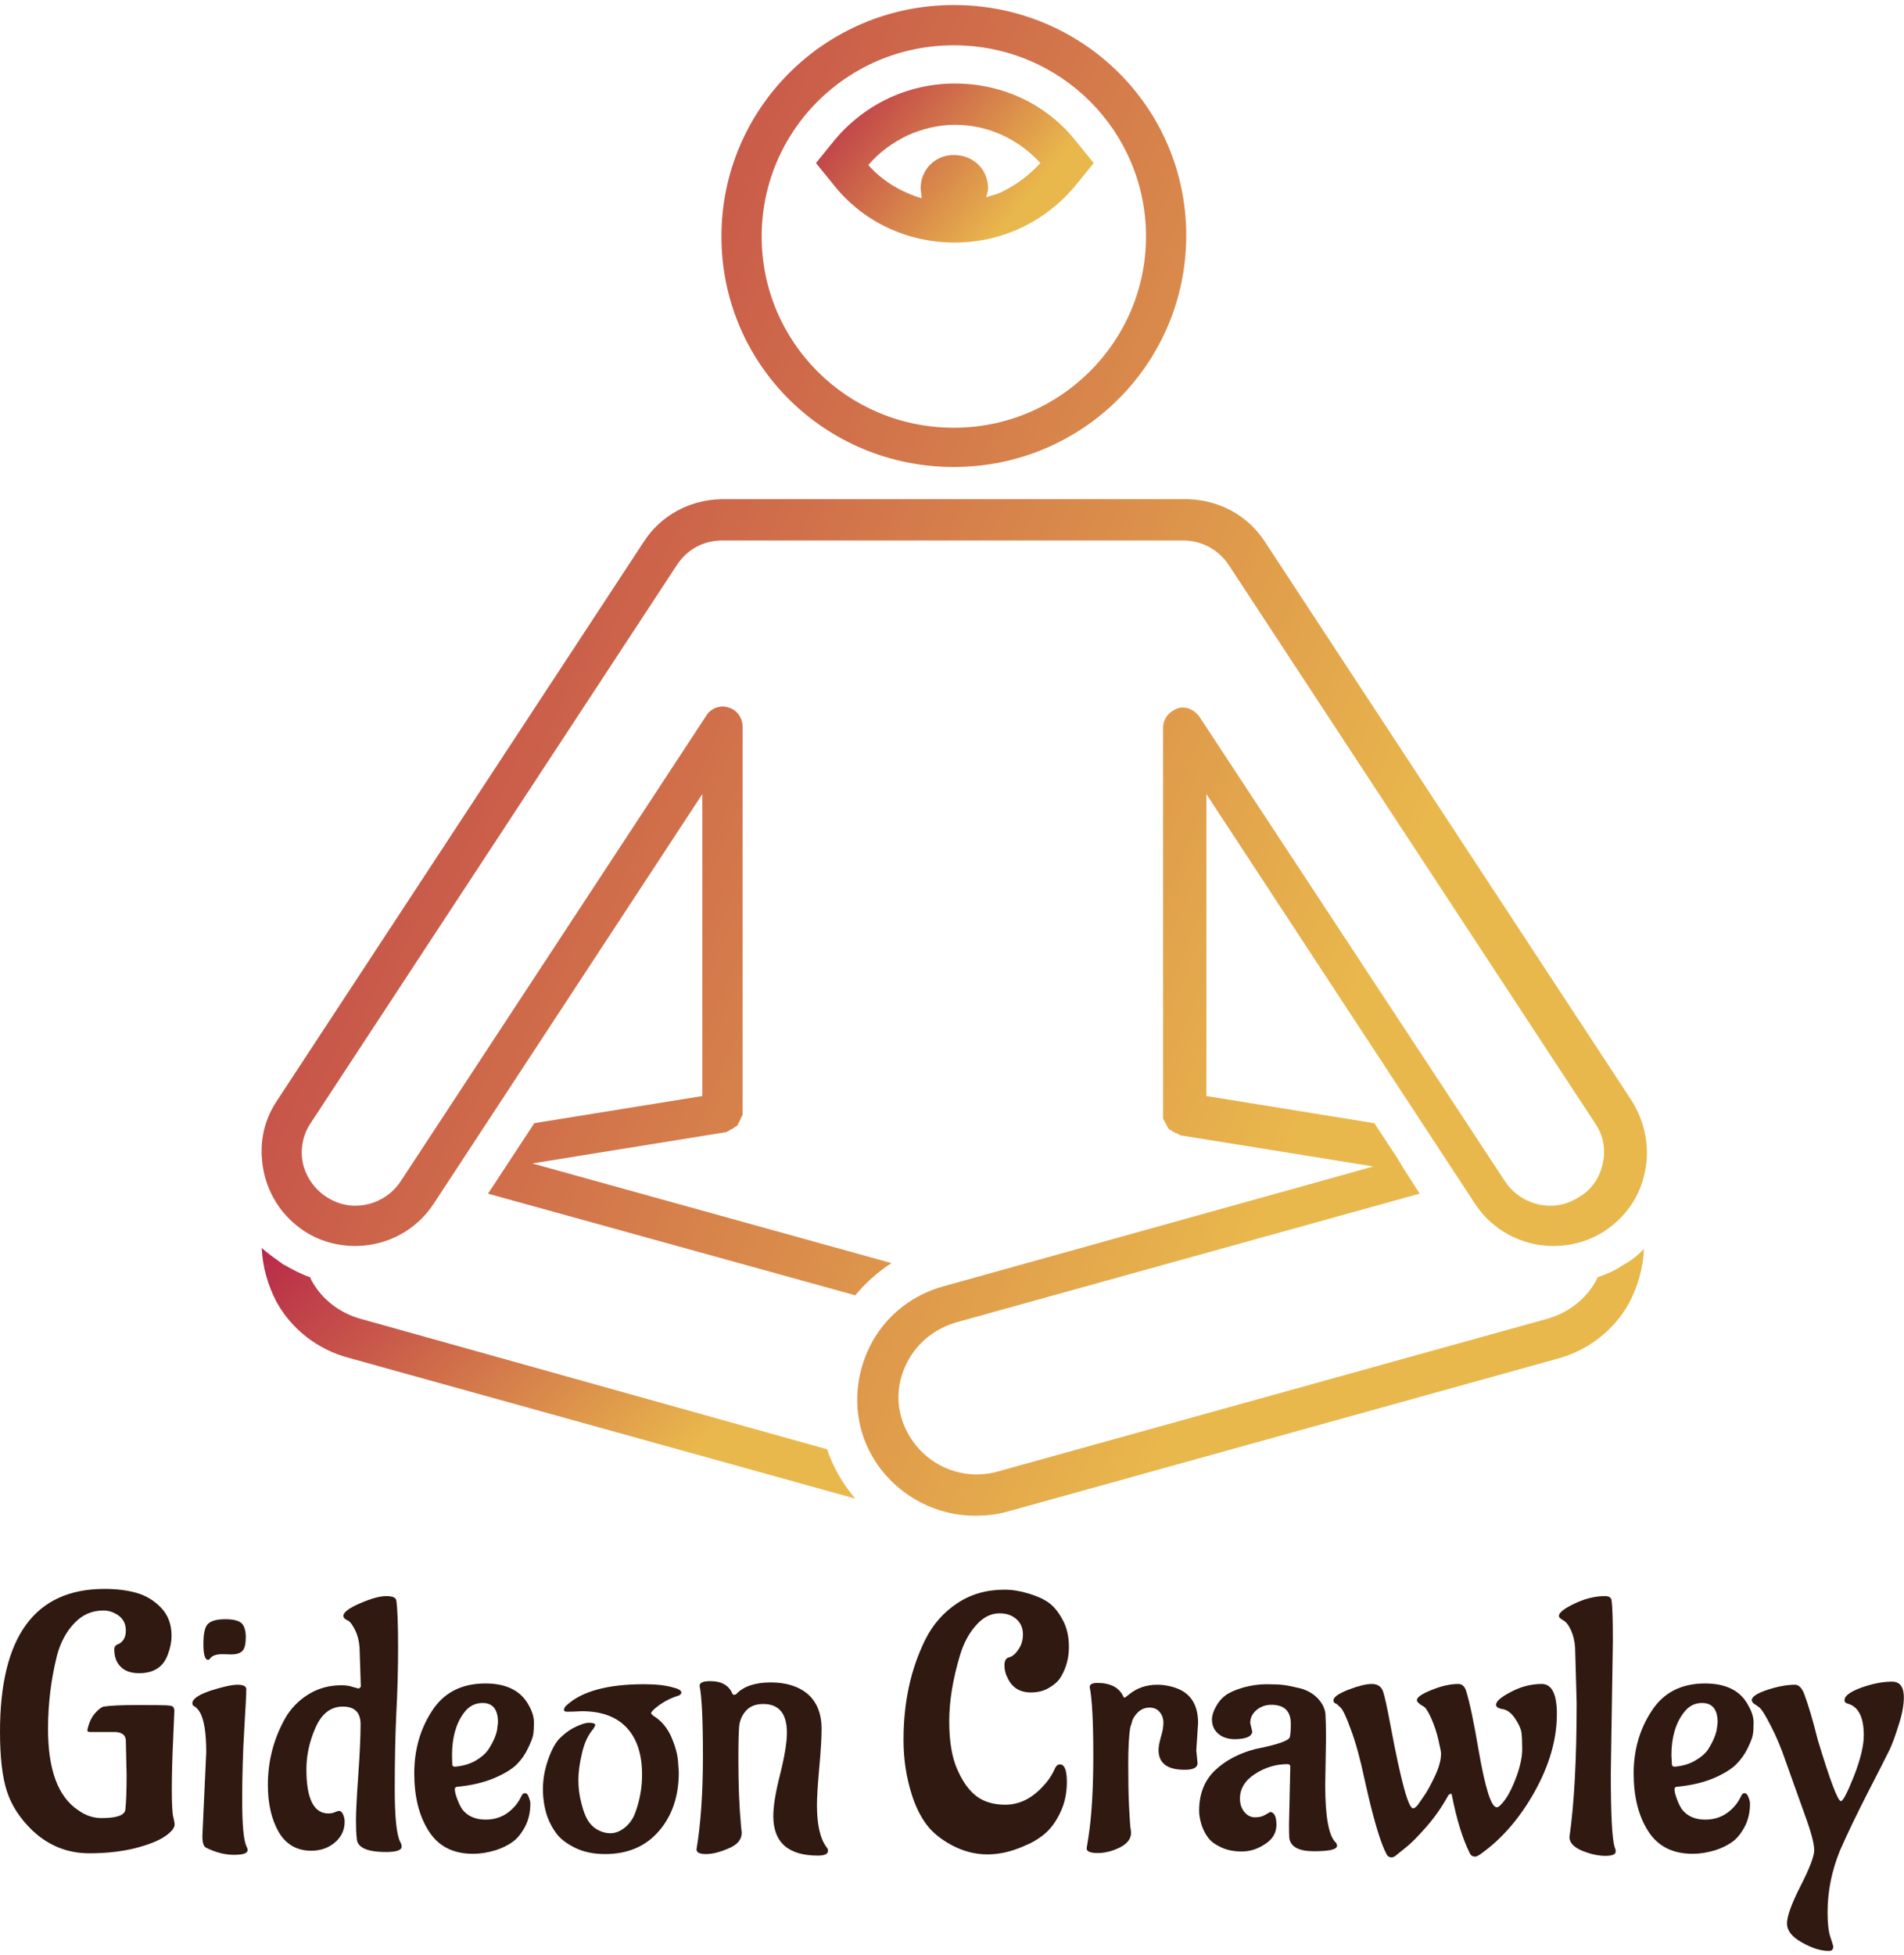 <svg data-v-423bf9ae="" xmlns="http://www.w3.org/2000/svg" viewBox="0 0 315.671 324" class="iconAbove"><!----><!----><!----><g data-v-423bf9ae="" id="d963a862-6821-4f6c-891c-88a7a9505c73" fill="#2F1911" transform="matrix(4.258,0,0,4.258,-1.618,252.134)"><path d="M5.31 9.88L5.28 8.55L5.28 8.55Q5.28 8.23 4.89 8.20L4.89 8.20L3.89 8.20L3.89 8.20Q3.78 8.20 3.78 8.13L3.78 8.13L3.78 8.13Q3.86 7.73 4.07 7.48L4.07 7.48L4.07 7.48Q4.28 7.24 4.42 7.21L4.42 7.21L4.42 7.21Q4.82 7.15 5.71 7.15L5.71 7.15L5.71 7.15Q6.61 7.15 6.83 7.16L6.83 7.16L6.83 7.16Q7.06 7.17 7.11 7.21L7.11 7.21L7.11 7.21Q7.17 7.28 7.17 7.37L7.17 7.37L7.17 7.37Q7.17 7.46 7.12 8.53L7.12 8.53L7.12 8.53Q7.07 9.60 7.07 10.45L7.07 10.45L7.07 10.45Q7.07 11.30 7.13 11.52L7.13 11.52L7.13 11.52Q7.18 11.73 7.18 11.79L7.18 11.79L7.18 11.79Q7.18 12.01 6.79 12.27L6.79 12.27L6.79 12.27Q6.40 12.53 5.61 12.73L5.61 12.73L5.61 12.73Q4.82 12.92 3.86 12.92L3.86 12.92L3.86 12.92Q2.59 12.92 1.65 12.04L1.65 12.04L1.65 12.04Q0.92 11.34 0.65 10.51L0.65 10.51L0.65 10.51Q0.38 9.69 0.38 8.19L0.38 8.19L0.38 8.19Q0.38 2.63 4.45 2.63L4.45 2.63L4.45 2.63Q5.14 2.63 5.68 2.78L5.68 2.78L5.68 2.78Q6.23 2.93 6.64 3.35L6.64 3.35L6.64 3.35Q7.06 3.78 7.06 4.45L7.06 4.45L7.06 4.45Q7.06 4.80 6.92 5.17L6.92 5.17L6.92 5.17Q6.66 5.91 5.80 5.91L5.80 5.91L5.80 5.91Q5.32 5.91 5.08 5.66L5.08 5.66L5.08 5.66Q4.83 5.42 4.83 4.98L4.83 4.98L4.83 4.98Q4.83 4.82 5.01 4.77L5.01 4.77L5.01 4.77Q5.28 4.62 5.28 4.25L5.28 4.25L5.28 4.25Q5.28 3.88 5.00 3.67L5.00 3.67L5.00 3.67Q4.72 3.47 4.41 3.47L4.41 3.47L4.41 3.47Q3.74 3.47 3.28 3.96L3.28 3.96L3.28 3.96Q2.81 4.44 2.60 5.22L2.60 5.22L2.60 5.22Q2.25 6.62 2.25 8.08L2.25 8.08L2.25 8.08Q2.25 10.46 3.42 11.24L3.42 11.24L3.42 11.24Q3.85 11.55 4.33 11.55L4.33 11.55L4.33 11.55Q5.21 11.55 5.26 11.23L5.26 11.23L5.26 11.23Q5.31 10.79 5.31 9.88L5.31 9.88ZM9.38 5.18L9.38 5.18L9.04 5.17L9.04 5.17Q8.67 5.17 8.55 5.35L8.55 5.35L8.55 5.35Q8.53 5.39 8.48 5.39L8.48 5.39L8.48 5.39Q8.30 5.39 8.30 4.77L8.30 4.77L8.30 4.77Q8.30 4.14 8.49 3.98L8.49 3.98L8.49 3.98Q8.68 3.81 9.15 3.81L9.15 3.81L9.15 3.81Q9.62 3.81 9.79 3.97L9.79 3.97L9.79 3.97Q9.95 4.13 9.95 4.51L9.95 4.51L9.95 4.51Q9.95 4.89 9.83 5.03L9.83 5.03L9.83 5.03Q9.70 5.18 9.38 5.18ZM8.26 12.25L8.26 12.25L8.41 8.99L8.41 8.99Q8.41 7.83 8.15 7.41L8.15 7.41L8.15 7.41Q8.06 7.27 7.95 7.20L7.95 7.20L7.95 7.20Q7.87 7.17 7.87 7.08L7.87 7.08L7.87 7.08Q7.87 6.83 8.58 6.59L8.58 6.59L8.58 6.59Q9.30 6.36 9.63 6.36L9.63 6.36L9.63 6.36Q9.95 6.36 9.97 6.52L9.97 6.52L9.97 6.52Q9.97 6.80 9.89 8.11L9.89 8.11L9.89 8.11Q9.81 9.42 9.81 10.86L9.81 10.86L9.81 10.86Q9.81 12.31 9.98 12.66L9.98 12.66L9.98 12.66Q10.02 12.73 10.02 12.80L10.02 12.80L10.02 12.80Q10.02 12.98 9.49 12.98L9.49 12.98L9.49 12.98Q8.96 12.98 8.40 12.70L8.40 12.70L8.40 12.70Q8.26 12.63 8.26 12.25ZM13.68 6.38L13.68 6.38L13.68 6.38Q13.93 6.38 14.13 6.45L14.13 6.45L14.13 6.45Q14.34 6.51 14.35 6.51L14.35 6.51L14.43 6.44L14.38 4.91L14.38 4.91Q14.35 4.52 14.21 4.24L14.21 4.24L14.21 4.24Q14.07 3.96 13.96 3.88L13.96 3.88L13.83 3.81L13.83 3.81Q13.75 3.75 13.75 3.68L13.75 3.68L13.75 3.68Q13.75 3.47 14.40 3.19L14.40 3.19L14.40 3.19Q15.05 2.91 15.41 2.91L15.41 2.91L15.41 2.91Q15.78 2.91 15.81 3.07L15.81 3.07L15.81 3.07Q15.88 3.54 15.88 4.88L15.88 4.88L15.88 4.88Q15.88 6.22 15.81 7.50L15.81 7.50L15.81 7.50Q15.75 8.79 15.75 10.42L15.75 10.42L15.75 10.42Q15.75 12.05 15.96 12.47L15.96 12.47L15.96 12.47Q16.02 12.57 16.02 12.66L16.02 12.66L16.02 12.66Q16.02 12.87 15.41 12.87L15.41 12.87L15.41 12.87Q14.27 12.87 14.27 12.32L14.27 12.32L14.27 12.32Q14.24 12.10 14.24 11.63L14.24 11.63L14.24 11.63Q14.24 11.16 14.33 9.88L14.33 9.88L14.33 9.88Q14.42 8.60 14.42 7.90L14.42 7.90L14.42 7.90Q14.42 7.21 13.73 7.21L13.73 7.21L13.73 7.21Q13.03 7.21 12.67 8.02L12.67 8.02L12.67 8.02Q12.31 8.83 12.31 9.65L12.31 9.65L12.31 9.65Q12.31 11.37 13.17 11.37L13.17 11.37L13.17 11.37Q13.30 11.37 13.42 11.32L13.42 11.32L13.42 11.32Q13.54 11.27 13.57 11.27L13.57 11.27L13.57 11.27Q13.68 11.27 13.74 11.41L13.74 11.41L13.74 11.41Q13.80 11.55 13.80 11.69L13.80 11.69L13.80 11.69Q13.80 12.17 13.43 12.49L13.43 12.49L13.43 12.49Q13.05 12.82 12.50 12.82L12.50 12.82L12.50 12.82Q11.66 12.82 11.23 12.09L11.23 12.09L11.23 12.09Q10.81 11.35 10.81 10.26L10.81 10.26L10.81 10.26Q10.81 8.88 11.47 7.69L11.47 7.69L11.47 7.69Q11.80 7.10 12.38 6.74L12.38 6.74L12.38 6.74Q12.95 6.38 13.68 6.38ZM17.98 9.11L17.98 9.11L17.99 9.46L17.99 9.46Q17.99 9.55 18.10 9.55L18.10 9.55L18.10 9.55Q18.55 9.51 18.89 9.32L18.89 9.32L18.89 9.32Q19.22 9.13 19.39 8.89L19.39 8.89L19.39 8.89Q19.73 8.37 19.75 7.99L19.75 7.99L19.77 7.83L19.77 7.83Q19.77 7.07 19.17 7.07L19.17 7.07L19.17 7.07Q18.72 7.07 18.44 7.46L18.44 7.46L18.44 7.46Q17.98 8.08 17.98 9.11ZM21.03 10.98L21.03 10.98L21.03 10.98Q21.03 11.51 20.81 11.91L20.81 11.91L20.81 11.91Q20.59 12.31 20.32 12.49L20.32 12.49L20.32 12.49Q20.05 12.68 19.68 12.80L19.68 12.80L19.68 12.80Q19.22 12.94 18.80 12.94L18.80 12.94L18.80 12.94Q17.63 12.94 17.07 12.05L17.07 12.05L17.07 12.05Q16.51 11.17 16.51 9.81L16.51 9.81L16.51 9.81Q16.51 8.44 17.20 7.38L17.20 7.38L17.20 7.38Q17.89 6.31 19.28 6.31L19.28 6.31L19.28 6.31Q20.54 6.31 20.99 7.20L20.99 7.20L20.99 7.20Q21.17 7.53 21.17 7.83L21.17 7.83L21.17 7.83Q21.17 8.13 21.14 8.31L21.14 8.31L21.14 8.31Q21.11 8.48 20.94 8.83L20.94 8.83L20.94 8.83Q20.78 9.18 20.50 9.46L20.50 9.46L20.50 9.46Q20.22 9.74 19.61 10.00L19.61 10.00L19.61 10.00Q19.01 10.25 18.20 10.33L18.20 10.33L18.20 10.33Q18.09 10.33 18.09 10.43L18.09 10.43L18.09 10.43Q18.09 10.56 18.18 10.80L18.18 10.80L18.18 10.80Q18.27 11.05 18.38 11.21L18.38 11.21L18.38 11.21Q18.69 11.61 19.29 11.61L19.29 11.61L19.29 11.61Q19.89 11.61 20.31 11.21L20.31 11.21L20.31 11.21Q20.54 11.00 20.68 10.70L20.68 10.70L20.68 10.70Q20.73 10.58 20.82 10.58L20.82 10.58L20.82 10.58Q20.92 10.58 20.97 10.74L20.97 10.74L20.97 10.74Q21.03 10.89 21.03 10.98ZM23.03 7.39L23.03 7.39L23.03 7.39Q22.67 7.41 22.50 7.41L22.50 7.41L22.50 7.41Q22.34 7.42 22.34 7.34L22.34 7.34L22.34 7.34Q22.34 7.25 22.43 7.17L22.43 7.17L22.43 7.17Q23.32 6.34 25.45 6.34L25.45 6.34L25.45 6.34Q26.18 6.34 26.60 6.47L26.60 6.47L26.74 6.51L26.74 6.51Q26.91 6.58 26.91 6.66L26.91 6.66L26.91 6.66Q26.91 6.73 26.81 6.78L26.81 6.78L26.81 6.78Q26.43 6.89 26.08 7.13L26.08 7.13L26.08 7.13Q25.73 7.38 25.73 7.48L25.73 7.48L25.82 7.57L25.82 7.57Q26.26 7.83 26.51 8.37L26.51 8.37L26.51 8.37Q26.75 8.92 26.78 9.34L26.78 9.34L26.81 9.77L26.81 9.77Q26.81 11.16 26.04 12.05L26.04 12.05L26.04 12.05Q25.27 12.95 23.94 12.95L23.94 12.95L23.94 12.95Q23.27 12.95 22.78 12.71L22.78 12.71L22.78 12.71Q22.29 12.47 22.06 12.17L22.06 12.17L22.06 12.17Q21.83 11.87 21.69 11.49L21.69 11.49L21.69 11.49Q21.52 10.98 21.52 10.42L21.52 10.42L21.52 10.42Q21.52 9.87 21.71 9.31L21.71 9.31L21.71 9.31Q21.90 8.75 22.14 8.48L22.14 8.48L22.14 8.48Q22.39 8.22 22.69 8.05L22.69 8.05L22.69 8.05Q23.09 7.84 23.32 7.84L23.32 7.84L23.32 7.84Q23.56 7.84 23.56 7.94L23.56 7.94L23.48 8.08L23.48 8.08Q23.17 8.44 23.04 9.03L23.04 9.03L23.04 9.03Q22.90 9.62 22.90 10.07L22.90 10.07L22.90 10.07Q22.90 10.53 23.02 10.98L23.02 10.98L23.02 10.98Q23.13 11.42 23.27 11.64L23.27 11.64L23.27 11.64Q23.41 11.86 23.59 11.97L23.59 11.97L23.59 11.97Q23.86 12.14 24.15 12.14L24.15 12.14L24.15 12.14Q24.44 12.14 24.72 11.91L24.72 11.91L24.72 11.91Q25.00 11.68 25.13 11.30L25.13 11.30L25.13 11.30Q25.38 10.60 25.38 9.86L25.38 9.86L25.38 9.86Q25.38 8.68 24.79 8.04L24.79 8.04L24.79 8.04Q24.19 7.39 23.03 7.39ZM27.50 12.77L27.50 12.77L27.50 12.77Q27.75 11.26 27.75 9.14L27.75 9.14L27.75 9.14Q27.75 7.03 27.62 6.40L27.62 6.40L27.62 6.40Q27.62 6.22 28.04 6.22L28.04 6.22L28.04 6.22Q28.69 6.22 28.90 6.71L28.90 6.71L28.90 6.71Q28.91 6.75 28.97 6.75L28.97 6.75L28.97 6.75Q29.02 6.75 29.05 6.72L29.05 6.72L29.05 6.72Q29.48 6.27 30.39 6.27L30.39 6.27L30.39 6.27Q31.30 6.27 31.84 6.73L31.84 6.73L31.84 6.73Q32.37 7.20 32.37 8.08L32.37 8.08L32.37 8.08Q32.37 8.61 32.28 9.59L32.28 9.59L32.28 9.59Q32.19 10.57 32.19 11.05L32.19 11.05L32.19 11.05Q32.19 12.18 32.56 12.68L32.56 12.68L32.56 12.68Q32.62 12.75 32.62 12.82L32.62 12.82L32.62 12.82Q32.62 13.01 32.23 13.01L32.23 13.01L32.23 13.01Q30.49 13.01 30.49 11.47L30.49 11.47L30.49 11.47Q30.49 10.88 30.76 9.83L30.76 9.83L30.76 9.83Q31.02 8.78 31.02 8.23L31.02 8.23L31.02 8.23Q31.02 7.11 30.10 7.11L30.10 7.11L30.10 7.11Q29.65 7.11 29.42 7.38L29.42 7.38L29.42 7.38Q29.19 7.64 29.16 7.99L29.16 7.99L29.16 7.99Q29.13 8.33 29.13 9.28L29.13 9.28L29.13 9.28Q29.13 10.74 29.23 11.82L29.23 11.82L29.26 12.12L29.26 12.12Q29.26 12.52 28.75 12.73L28.75 12.73L28.75 12.73Q28.24 12.95 27.87 12.95L27.87 12.95L27.87 12.95Q27.50 12.95 27.50 12.77ZM41.65 9.46L41.65 9.46L41.65 9.46Q41.92 9.46 41.92 10.14L41.92 10.14L41.92 10.14Q41.92 10.81 41.66 11.34L41.66 11.34L41.66 11.34Q41.41 11.87 41.05 12.17L41.05 12.17L41.05 12.17Q40.70 12.46 40.25 12.64L40.25 12.64L40.25 12.64Q38.75 13.30 37.45 12.61L37.45 12.61L37.45 12.61Q36.79 12.26 36.44 11.78L36.44 11.78L36.44 11.78Q36.09 11.30 35.88 10.63L35.88 10.63L35.88 10.63Q35.56 9.62 35.56 8.51L35.56 8.51L35.56 8.51Q35.56 7.41 35.77 6.44L35.77 6.44L35.77 6.44Q35.98 5.47 36.41 4.60L36.41 4.60L36.41 4.60Q36.85 3.72 37.65 3.19L37.65 3.19L37.65 3.19Q38.44 2.66 39.49 2.66L39.49 2.66L39.49 2.66Q39.94 2.66 40.43 2.81L40.43 2.81L40.43 2.81Q40.91 2.95 41.22 3.17L41.22 3.17L41.22 3.17Q41.52 3.39 41.76 3.84L41.76 3.84L41.76 3.84Q42 4.28 42 4.89L42 4.89L42 4.89Q42 5.53 41.69 6.05L41.69 6.05L41.69 6.05Q41.55 6.29 41.24 6.47L41.24 6.47L41.24 6.47Q40.94 6.66 40.52 6.66L40.52 6.66L40.52 6.66Q39.87 6.66 39.61 6.09L39.61 6.09L39.61 6.09Q39.49 5.87 39.49 5.60L39.49 5.60L39.49 5.60Q39.49 5.33 39.68 5.29L39.68 5.29L39.68 5.29Q39.87 5.24 40.04 4.98L40.04 4.98L40.04 4.98Q40.21 4.73 40.21 4.40L40.21 4.40L40.21 4.40Q40.21 4.13 40.07 3.93L40.07 3.93L40.07 3.93Q39.80 3.58 39.30 3.58L39.30 3.58L39.30 3.58Q38.79 3.58 38.38 4.05L38.38 4.05L38.38 4.05Q37.97 4.51 37.76 5.21L37.76 5.21L37.76 5.21Q37.34 6.61 37.34 7.78L37.34 7.78L37.34 7.78Q37.34 8.96 37.66 9.67L37.66 9.67L37.66 9.67Q38.05 10.56 38.65 10.85L38.65 10.85L38.65 10.85Q39.03 11.03 39.52 11.03L39.52 11.03L39.52 11.03Q40.35 11.03 41.01 10.29L41.01 10.29L41.01 10.29Q41.29 10.00 41.47 9.59L41.47 9.59L41.47 9.59Q41.54 9.46 41.65 9.46ZM47.03 7.85L46.96 8.92L47.01 9.41L47.01 9.41Q47.01 9.67 46.51 9.67L46.51 9.67L46.51 9.67Q45.49 9.67 45.49 8.90L45.49 8.90L45.49 8.90Q45.49 8.72 45.58 8.40L45.58 8.40L45.58 8.40Q45.68 8.08 45.68 7.84L45.68 7.84L45.68 7.84Q45.68 7.60 45.54 7.43L45.54 7.43L45.54 7.43Q45.40 7.25 45.14 7.25L45.14 7.25L45.14 7.25Q44.87 7.25 44.68 7.44L44.68 7.44L44.68 7.44Q44.49 7.63 44.45 7.83L44.45 7.83L44.39 8.02L44.39 8.02Q44.31 8.46 44.31 9.47L44.31 9.47L44.31 9.47Q44.31 10.49 44.34 11.07L44.34 11.07L44.34 11.07Q44.37 11.65 44.39 11.87L44.39 11.87L44.39 11.87Q44.42 12.08 44.42 12.12L44.42 12.12L44.42 12.12Q44.42 12.47 43.99 12.69L43.99 12.69L43.99 12.69Q43.55 12.91 43.12 12.91L43.12 12.91L43.12 12.91Q42.69 12.91 42.69 12.73L42.69 12.73L42.76 12.29L42.76 12.29Q42.95 11.07 42.95 9.11L42.95 9.11L42.95 9.11Q42.95 7.15 42.81 6.45L42.81 6.45L42.81 6.45Q42.81 6.29 43.11 6.29L43.11 6.29L43.11 6.29Q43.86 6.29 44.11 6.80L44.11 6.80L44.11 6.80Q44.13 6.86 44.16 6.86L44.16 6.86L44.16 6.86Q44.20 6.86 44.35 6.73L44.35 6.73L44.35 6.73Q44.81 6.36 45.44 6.36L45.44 6.36L45.44 6.36Q45.84 6.36 46.23 6.51L46.23 6.51L46.23 6.51Q47.03 6.83 47.03 7.85L47.03 7.85ZM52.01 8.47L52.01 8.47L51.98 10.26L51.98 10.26Q51.98 12.12 52.39 12.50L52.39 12.50L52.39 12.50Q52.44 12.56 52.44 12.63L52.44 12.63L52.44 12.63Q52.44 12.84 51.54 12.84L51.54 12.84L51.54 12.84Q50.64 12.84 50.58 12.31L50.58 12.31L50.58 12.31Q50.57 12.18 50.57 11.79L50.57 11.79L50.62 9.55L50.62 9.55Q50.62 9.45 50.51 9.45L50.51 9.45L50.51 9.45Q49.84 9.45 49.25 9.83L49.25 9.83L49.25 9.83Q48.66 10.21 48.66 10.79L48.66 10.79L48.66 10.79Q48.66 11.10 48.83 11.31L48.83 11.31L48.83 11.31Q49 11.52 49.25 11.52L49.25 11.52L49.25 11.52Q49.49 11.52 49.65 11.42L49.65 11.42L49.65 11.42Q49.81 11.33 49.84 11.31L49.84 11.31L49.84 11.31Q50.08 11.34 50.08 11.81L50.08 11.81L50.08 11.81Q50.08 12.28 49.64 12.56L49.64 12.56L49.64 12.56Q49.21 12.85 48.73 12.85L48.73 12.85L48.73 12.85Q48.26 12.85 47.91 12.68L47.91 12.68L47.91 12.68Q47.57 12.52 47.42 12.31L47.42 12.31L47.42 12.31Q47.26 12.10 47.17 11.83L47.17 11.83L47.17 11.83Q47.07 11.51 47.07 11.27L47.07 11.27L47.07 11.27Q47.07 10.29 47.68 9.70L47.68 9.70L47.68 9.70Q48.30 9.11 49.27 8.86L49.27 8.86L49.27 8.86Q50.54 8.61 50.60 8.40L50.60 8.40L50.60 8.40Q50.64 8.25 50.64 7.88L50.64 7.88L50.64 7.88Q50.64 7.14 49.88 7.14L49.88 7.14L49.88 7.14Q49.56 7.14 49.31 7.34L49.31 7.34L49.31 7.34Q49.06 7.55 49.06 7.85L49.06 7.85L49.14 8.19L49.14 8.19Q49.11 8.43 48.64 8.47L48.64 8.47L48.48 8.48L48.48 8.48Q48.06 8.48 47.82 8.27L47.82 8.27L47.82 8.27Q47.57 8.06 47.57 7.71L47.57 7.71L47.57 7.71Q47.57 7.49 47.72 7.22L47.72 7.22L47.72 7.22Q47.87 6.94 48.09 6.78L48.09 6.78L48.09 6.78Q48.31 6.61 48.78 6.47L48.78 6.47L48.78 6.47Q49.25 6.34 49.69 6.34L49.69 6.34L49.69 6.34Q50.12 6.34 50.36 6.37L50.36 6.37L50.36 6.37Q50.60 6.40 51.01 6.50L51.01 6.50L51.01 6.50Q51.42 6.61 51.70 6.90L51.70 6.90L51.70 6.90Q51.97 7.20 51.99 7.52L51.99 7.52L51.99 7.52Q52.01 7.85 52.01 8.47ZM58.03 12.95L58.03 12.95L58.03 12.95Q57.89 13.05 57.82 13.05L57.82 13.05L57.82 13.05Q57.67 13.05 57.61 12.92L57.61 12.92L57.61 12.92Q57.19 12.08 56.91 10.65L56.91 10.65L56.91 10.65Q56.90 10.60 56.87 10.60L56.87 10.60L56.78 10.65L56.78 10.65Q56.41 11.33 55.91 11.90L55.91 11.90L55.91 11.90Q55.41 12.47 55.10 12.71L55.10 12.71L54.80 12.95L54.80 12.95Q54.66 13.08 54.57 13.08L54.57 13.08L54.57 13.08Q54.42 13.08 54.36 12.94L54.36 12.94L54.36 12.94Q54.05 12.35 53.65 10.65L53.65 10.65L53.52 10.08L53.52 10.08Q53.26 8.85 52.98 8.11L52.98 8.11L52.98 8.11Q52.71 7.36 52.57 7.24L52.57 7.24L52.43 7.11L52.43 7.11Q52.30 7.07 52.30 6.97L52.30 6.97L52.30 6.97Q52.30 6.78 52.89 6.55L52.89 6.55L52.89 6.55Q53.47 6.33 53.79 6.33L53.79 6.33L53.79 6.33Q54.11 6.33 54.22 6.59L54.22 6.59L54.22 6.59Q54.32 6.85 54.54 8.04L54.54 8.04L54.54 8.04Q55.13 11.17 55.40 11.17L55.40 11.17L55.40 11.17Q55.48 11.17 55.59 11.03L55.59 11.03L55.59 11.03Q55.69 10.88 55.84 10.67L55.84 10.67L55.84 10.67Q55.99 10.46 56.24 9.94L56.24 9.94L56.24 9.94Q56.49 9.42 56.49 9.03L56.49 9.03L56.49 9.03Q56.49 8.96 56.39 8.52L56.39 8.52L56.39 8.52Q56.29 8.08 56.11 7.67L56.11 7.67L56.11 7.67Q55.92 7.25 55.80 7.20L55.80 7.20L55.80 7.20Q55.55 7.06 55.55 6.96L55.55 6.96L55.55 6.96Q55.55 6.79 56.13 6.56L56.13 6.56L56.13 6.56Q56.70 6.33 57.16 6.33L57.16 6.33L57.16 6.33Q57.37 6.33 57.46 6.58L57.46 6.58L57.46 6.58Q57.67 7.24 57.96 8.95L57.96 8.95L57.96 8.95Q58.34 11.13 58.66 11.13L58.66 11.13L58.66 11.13Q58.77 11.13 59.00 10.81L59.00 10.81L59.00 10.81Q59.22 10.50 59.44 9.90L59.44 9.90L59.44 9.90Q59.65 9.30 59.65 8.87L59.65 8.87L59.65 8.87Q59.65 8.44 59.62 8.21L59.62 8.21L59.62 8.21Q59.58 7.98 59.37 7.67L59.37 7.67L59.37 7.67Q59.16 7.36 58.90 7.31L58.90 7.31L58.90 7.31Q58.63 7.27 58.63 7.14L58.63 7.14L58.63 7.14Q58.63 6.94 59.21 6.64L59.21 6.64L59.21 6.64Q59.79 6.33 60.41 6.33L60.41 6.33L60.41 6.33Q61.00 6.33 61.00 7.50L61.00 7.50L61.00 7.50Q61.00 8.97 60.13 10.53L60.13 10.53L60.13 10.53Q59.26 12.08 58.03 12.95ZM63.18 4.66L63.18 4.66L63.10 9.80L63.10 9.80Q63.10 12.21 63.25 12.68L63.25 12.68L63.25 12.68Q63.29 12.77 63.29 12.85L63.29 12.85L63.29 12.85Q63.29 13.02 62.89 13.02L62.89 13.02L62.89 13.02Q62.48 13.02 61.98 12.82L61.98 12.82L61.98 12.82Q61.49 12.61 61.49 12.29L61.49 12.29L61.49 12.29Q61.77 10.33 61.77 7.06L61.77 7.06L61.71 4.91L61.71 4.91Q61.68 4.52 61.55 4.24L61.55 4.24L61.55 4.24Q61.42 3.96 61.29 3.88L61.29 3.88L61.18 3.81L61.18 3.81Q61.08 3.75 61.08 3.68L61.08 3.68L61.08 3.68Q61.08 3.49 61.69 3.20L61.69 3.20L61.69 3.20Q62.30 2.91 62.87 2.91L62.87 2.91L62.87 2.91Q63.10 2.91 63.13 3.07L63.13 3.07L63.13 3.07Q63.18 3.43 63.18 4.66ZM65.46 9.11L65.46 9.11L65.48 9.46L65.48 9.46Q65.48 9.55 65.59 9.55L65.59 9.55L65.59 9.55Q66.04 9.51 66.37 9.32L66.37 9.32L66.37 9.32Q66.71 9.13 66.88 8.89L66.88 8.89L66.88 8.89Q67.21 8.37 67.24 7.99L67.24 7.99L67.26 7.83L67.26 7.83Q67.26 7.07 66.65 7.07L66.65 7.07L66.65 7.07Q66.21 7.07 65.93 7.46L65.93 7.46L65.93 7.46Q65.46 8.08 65.46 9.11ZM68.52 10.98L68.52 10.98L68.52 10.98Q68.52 11.51 68.30 11.91L68.30 11.91L68.30 11.91Q68.08 12.31 67.81 12.49L67.81 12.49L67.81 12.49Q67.54 12.68 67.17 12.80L67.17 12.80L67.17 12.80Q66.71 12.94 66.29 12.94L66.29 12.94L66.29 12.94Q65.11 12.94 64.55 12.05L64.55 12.05L64.55 12.05Q63.99 11.17 63.99 9.81L63.99 9.81L63.99 9.81Q63.99 8.44 64.69 7.38L64.69 7.38L64.69 7.38Q65.38 6.31 66.77 6.31L66.77 6.31L66.77 6.31Q68.03 6.31 68.47 7.20L68.47 7.20L68.47 7.20Q68.66 7.53 68.66 7.83L68.66 7.83L68.66 7.83Q68.66 8.13 68.63 8.31L68.63 8.31L68.63 8.31Q68.60 8.48 68.43 8.83L68.43 8.83L68.43 8.83Q68.26 9.18 67.98 9.46L67.98 9.46L67.98 9.46Q67.70 9.74 67.10 10.00L67.10 10.00L67.10 10.00Q66.50 10.25 65.69 10.33L65.69 10.33L65.69 10.33Q65.58 10.33 65.58 10.43L65.58 10.43L65.58 10.43Q65.58 10.56 65.67 10.80L65.67 10.80L65.67 10.80Q65.76 11.05 65.87 11.21L65.87 11.21L65.87 11.21Q66.18 11.61 66.78 11.61L66.78 11.61L66.78 11.61Q67.38 11.61 67.80 11.21L67.80 11.21L67.80 11.21Q68.03 11.00 68.17 10.70L68.17 10.70L68.17 10.70Q68.22 10.58 68.31 10.58L68.31 10.58L68.31 10.58Q68.40 10.58 68.46 10.74L68.46 10.74L68.46 10.74Q68.52 10.89 68.52 10.98ZM71.76 16.55L71.76 16.55L71.76 16.55Q71.76 16.72 71.60 16.72L71.60 16.72L71.58 16.72L71.58 16.72Q71.12 16.72 70.54 16.39L70.54 16.39L70.54 16.39Q69.96 16.07 69.96 15.65L69.96 15.65L69.96 15.65Q69.96 15.23 70.49 14.19L70.49 14.19L70.49 14.19Q71.02 13.15 71.02 12.80L71.02 12.80L71.02 12.80Q71.02 12.42 70.66 11.44L70.66 11.44L70.66 11.44Q70.20 10.16 69.92 9.37L69.92 9.37L69.92 9.37Q69.65 8.57 69.33 7.96L69.33 7.96L69.33 7.96Q69.02 7.35 68.88 7.24L68.88 7.24L68.74 7.14L68.74 7.14Q68.59 7.06 68.59 6.96L68.59 6.96L68.59 6.96Q68.59 6.76 69.19 6.56L69.19 6.56L69.19 6.56Q69.80 6.36 70.27 6.36L70.27 6.36L70.27 6.36Q70.48 6.36 70.62 6.69L70.62 6.69L70.62 6.69Q70.87 7.35 71.16 8.51L71.16 8.51L71.16 8.51Q71.88 10.89 72.06 10.89L72.06 10.89L72.06 10.89Q72.18 10.89 72.57 9.91L72.57 9.91L72.57 9.91Q72.95 8.93 72.95 8.33L72.95 8.33L72.95 8.33Q72.95 7.28 72.34 7.10L72.34 7.10L72.34 7.10Q72.20 7.07 72.20 6.96L72.20 6.96L72.20 6.96Q72.20 6.71 72.86 6.47L72.86 6.47L72.86 6.47Q73.51 6.24 74.05 6.24L74.05 6.24L74.05 6.24Q74.51 6.24 74.51 6.85L74.51 6.85L74.51 6.85Q74.51 7.31 74.31 7.92L74.31 7.92L74.31 7.92Q74.12 8.54 73.95 8.90L73.95 8.90L73.95 8.90Q73.78 9.25 73.11 10.55L73.11 10.55L73.11 10.55Q72.45 11.84 72.02 12.82L72.02 12.82L72.02 12.82Q71.54 14 71.54 15.22L71.54 15.22L71.54 15.22Q71.54 15.86 71.65 16.18L71.65 16.18L71.65 16.18Q71.76 16.51 71.76 16.55Z"></path></g><defs data-v-423bf9ae=""><linearGradient data-v-423bf9ae="" gradientTransform="rotate(25)" id="ae9cd5ae-81b2-48f2-bdaa-bf5ee8589724" x1="0%" y1="0%" x2="100%" y2="0%"><stop data-v-423bf9ae="" offset="0%" style="stop-color: rgb(184, 41, 73); stop-opacity: 1;"></stop><stop data-v-423bf9ae="" offset="100%" style="stop-color: rgb(233, 184, 76); stop-opacity: 1;"></stop></linearGradient></defs><g data-v-423bf9ae="" id="6d4d4dfa-83cd-4dc5-a6d6-d506be854e30" transform="matrix(1.668,0,0,1.668,24.701,-7.506)" stroke="none" fill="url(#ae9cd5ae-81b2-48f2-bdaa-bf5ee8589724)"><path d="M20.9 135.5c-2-.6-3.7-1.9-4.7-3.7-.1-.1-.1-.3-.2-.4-.9-.3-1.8-.8-2.7-1.3-.7-.5-1.4-1-2.1-1.6.1 1.9.6 3.7 1.5 5.4 1.5 2.7 4.1 4.7 7.1 5.5l50.4 14c-1.2-1.4-2.2-3.1-2.8-4.9l-46.5-13z"></path><path d="M144 131.4c-.1.1-.1.3-.2.4-1 1.8-2.7 3.1-4.7 3.7l-54.7 15.2c-.7.2-1.4.3-2.1.3-3.5 0-6.5-2.3-7.5-5.6-.6-2-.3-4 .7-5.8 1-1.8 2.7-3.1 4.7-3.7l46.1-12.8-1.6-2.5-.3-.5-.3-.5-2.3-3.5-16.7-2.7v-30l26.7 40.7c1.7 2.6 4.6 4.2 7.8 4.2 1.8 0 3.6-.5 5.1-1.5 2.1-1.4 3.5-3.4 4-5.9.5-2.4 0-4.9-1.3-7l-36.5-55.6c-1.7-2.6-4.5-4.1-7.6-4.2H56.8c-3.1.1-5.9 1.6-7.6 4.2l-36.5 55.6c-1.4 2.1-1.8 4.5-1.3 7 .5 2.4 1.9 4.5 4 5.9 1.5 1 3.3 1.5 5.1 1.5 3.2 0 6.1-1.6 7.8-4.2L55 83.4v30l-16.7 2.7-2.3 3.5-2.3 3.5 36.5 10.1c1-1.2 2.2-2.3 3.6-3.2l-35.7-9.9 19.2-3.1c.1 0 .1 0 .2-.1.1 0 .1 0 .2-.1.1 0 .1-.1.2-.1s.1-.1.2-.1l.1-.1c.1 0 .1-.1.2-.1l.1-.1c0-.1.1-.1.1-.2s.1-.1.1-.2.1-.1.1-.2 0-.1.1-.2c0-.1 0-.1.1-.2v-.2V76.7c0-.9-.6-1.7-1.4-1.9-.8-.3-1.8.1-2.2.8L25 121.9c-1 1.5-2.7 2.4-4.5 2.4-1 0-2-.3-2.9-.9-1.2-.8-2-2-2.3-3.3-.3-1.4 0-2.8.7-3.9l36.5-55.6c1-1.5 2.6-2.4 4.5-2.4H102.8c1.8 0 3.5.9 4.5 2.4l36.5 55.6c.8 1.2 1 2.6.7 3.9-.3 1.4-1.1 2.6-2.3 3.3-.9.6-1.9.9-2.9.9-1.8 0-3.5-.9-4.5-2.4l-30.4-46.2c-.5-.7-1.4-1.1-2.2-.8-.8.3-1.4 1-1.4 1.9V115.6c0 .1 0 .1.1.2 0 .1 0 .1.1.2 0 .1.1.1.1.2s.1.1.1.2.1.1.1.2l.1.1s.1.1.2.1l.1.1c.1 0 .1.1.2.1s.1.1.2.1.1 0 .2.1c.1 0 .1 0 .2.1l19.2 3.1L79 132.3c-3 .8-5.6 2.8-7.1 5.5s-1.9 5.9-1.1 8.8c1.4 5 6.1 8.5 11.3 8.5 1.1 0 2.1-.1 3.2-.4l54.7-15.2c3-.8 5.6-2.8 7.1-5.5.9-1.7 1.4-3.5 1.5-5.4-.6.6-1.3 1.2-2.1 1.6-.7.5-1.6.9-2.5 1.2zM80 50.9c12.8 0 23.1-10.3 23.1-23S92.8 5 80 5 56.9 15.3 56.9 28 67.2 50.9 80 50.9zM80 9c10.6 0 19.1 8.5 19.1 19S90.5 47 80 47c-10.6 0-19.1-8.5-19.1-19S69.4 9 80 9z"></path><path d="M68 22.8c2.9 3.7 7.3 5.8 12.1 5.8 4.7 0 9.1-2.1 12.1-5.8l1.3-1.6.4-.5-.4-.5-1.3-1.6c-2.9-3.7-7.3-5.8-12.1-5.8-4.7 0-9.1 2.1-12.1 5.8l-1.3 1.6-.4.5.4.5 1.3 1.6zm7.3-4.8c1.5-.7 3.2-1.1 4.8-1.1 3.3 0 6.3 1.4 8.5 3.8-1.1 1.2-2.3 2.1-3.7 2.8-.5.3-1.1.4-1.7.6.1-.3.2-.6.2-.9 0-1.9-1.5-3.3-3.4-3.3s-3.3 1.5-3.3 3.3c0 .3.1.6.1 1-2-.6-3.9-1.7-5.3-3.3 1.1-1.3 2.4-2.2 3.8-2.9z"></path></g><!----></svg>